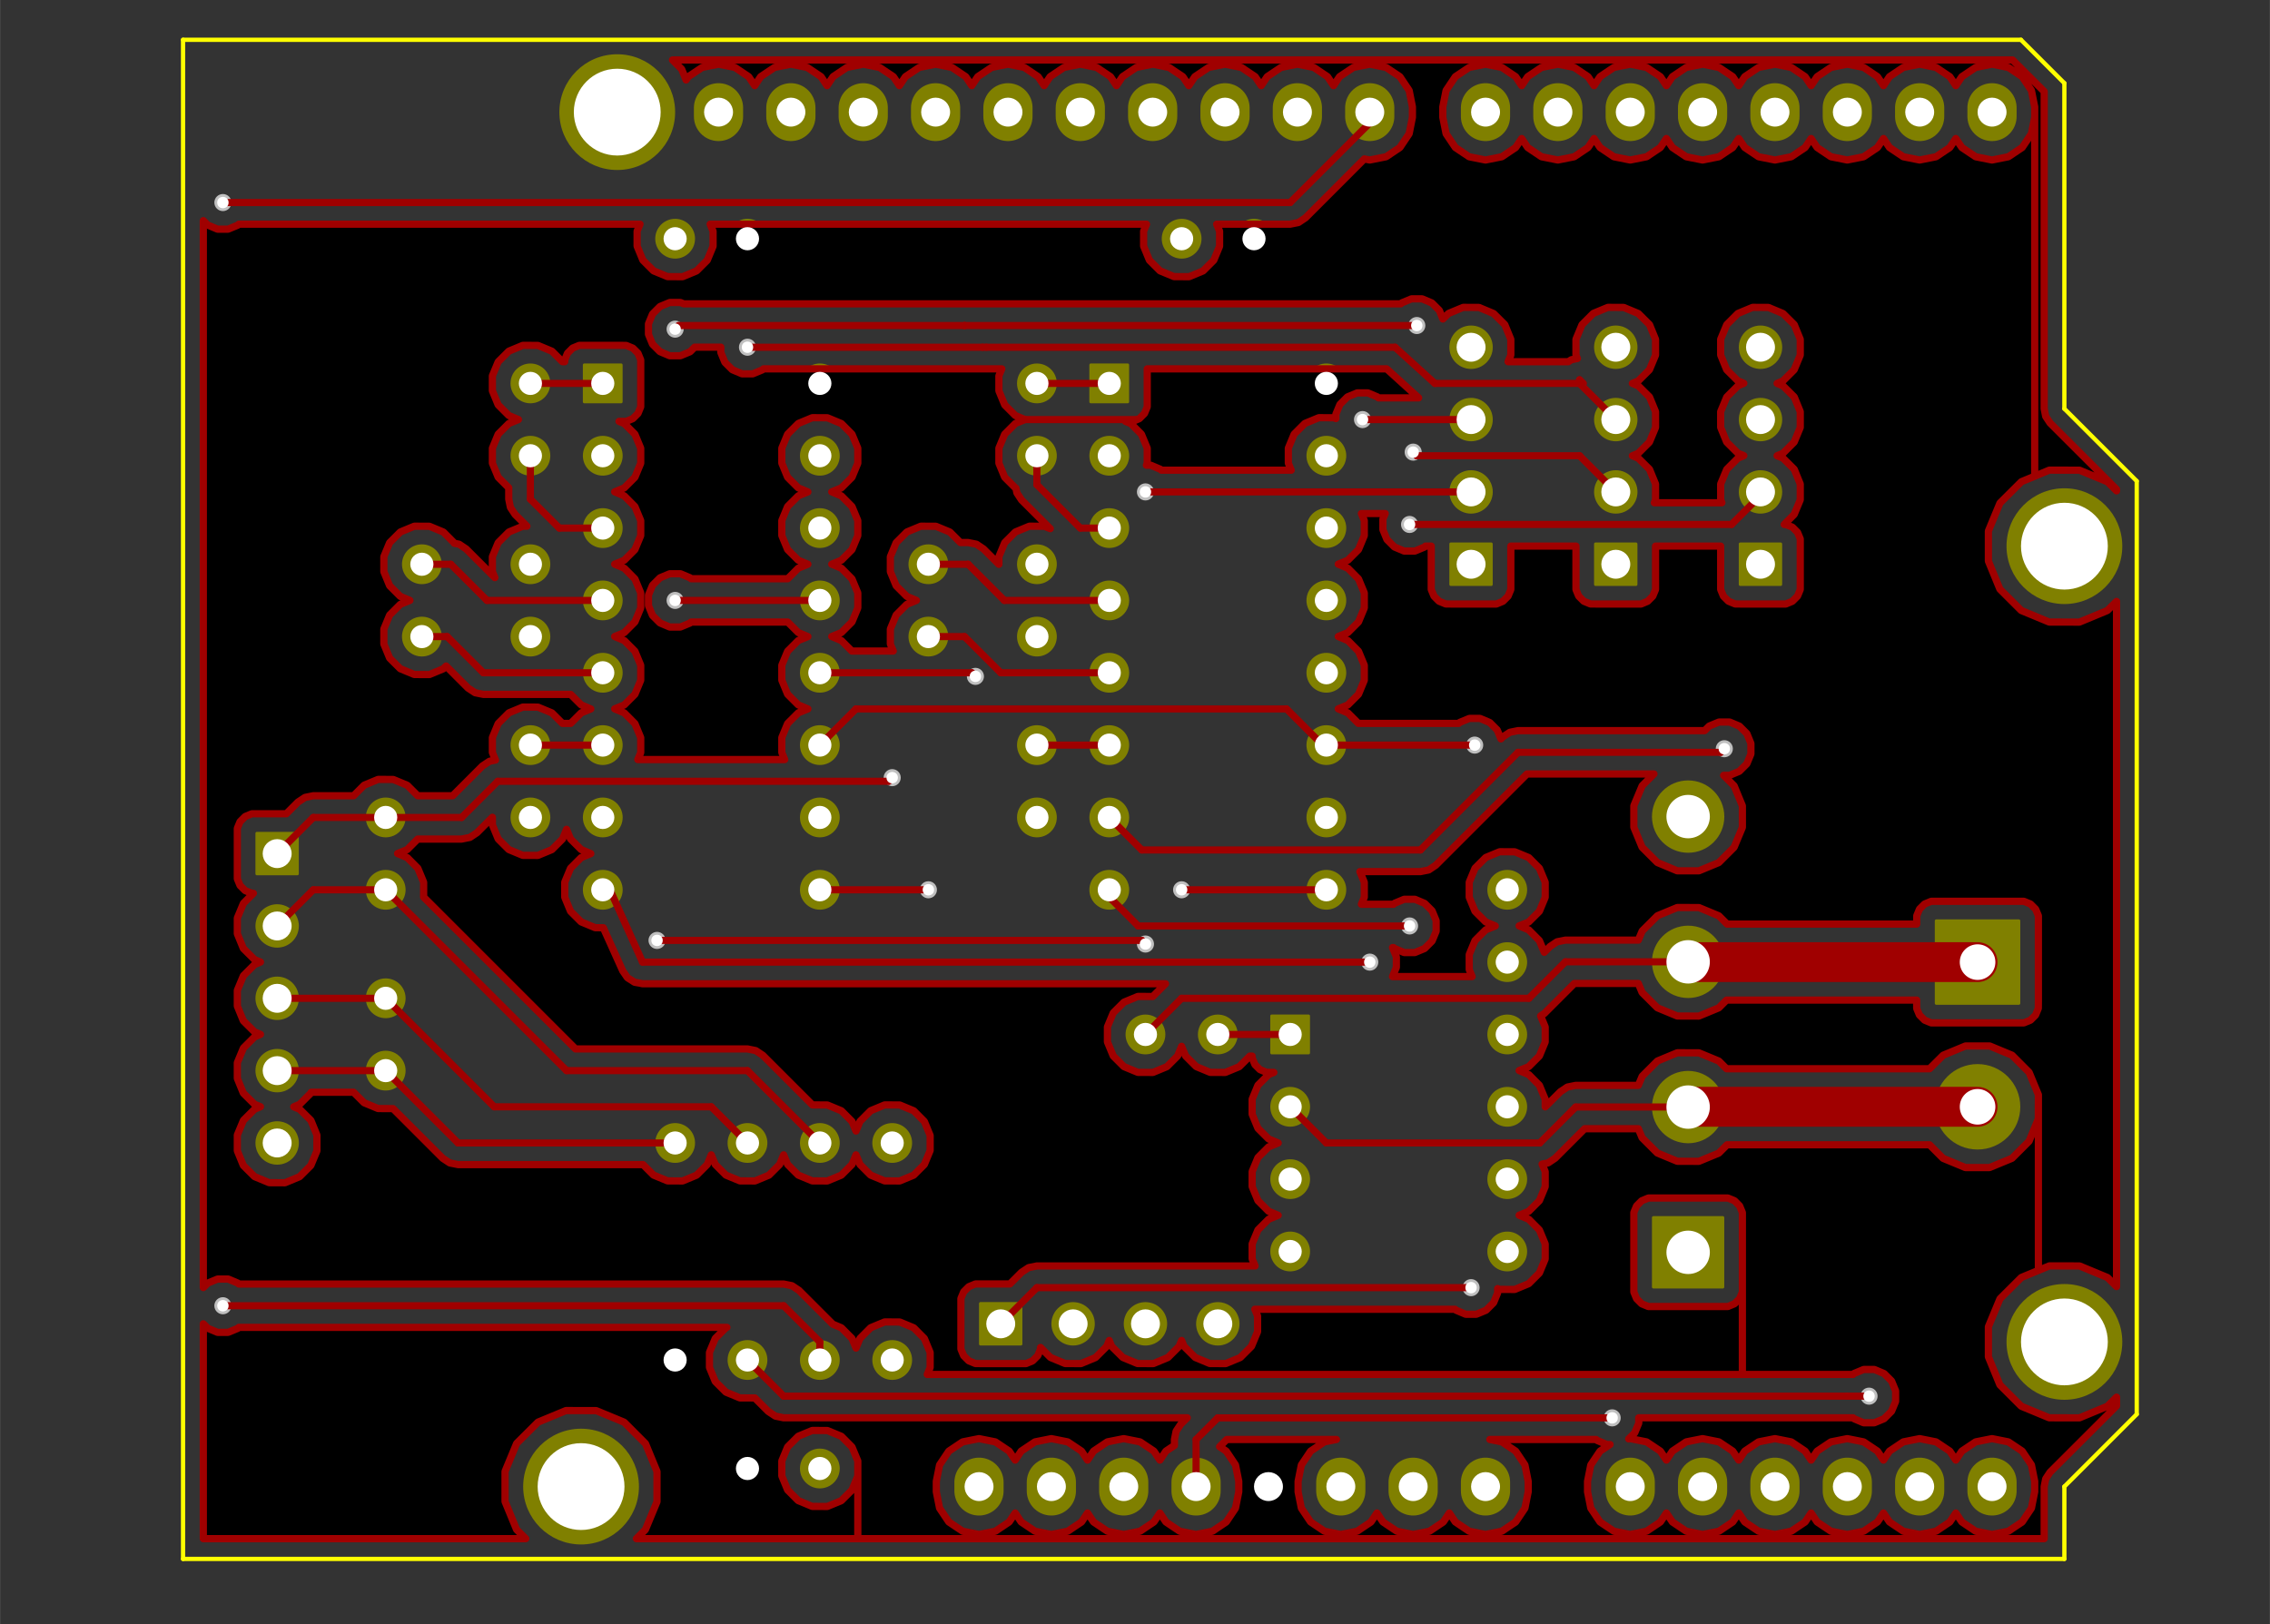 <?xml version="1.0" standalone="no"?>
 <!DOCTYPE svg PUBLIC "-//W3C//DTD SVG 1.1//EN" 
 "http://www.w3.org/Graphics/SVG/1.1/DTD/svg11.dtd"> 
<svg xmlns="http://www.w3.org/2000/svg" version="1.1" 
    width="7.968cm" height="5.702cm" viewBox="0 0 31370 22450 ">
<rect x="0" y="0" width="31370" height="22450" fill="#333333" stroke="none"/>
<title>SVG Picture created as STM32ShieldForMetroMiniSlaves-F_Cu.svg date 2018/07/31 13:15:30 </title>
  <desc>Picture generated by PCBNEW </desc>
<g style="fill:#000000; fill-opacity:1;stroke:#000000; stroke-opacity:1;
stroke-linecap:round; stroke-linejoin:round; "
 transform="translate(0 0) scale(1 1)">
</g>
<g style="fill:#FFFF00; fill-opacity:0.0; 
stroke:#FFFF00; stroke-width:59.055; stroke-opacity:1; 
stroke-linecap:round; stroke-linejoin:round;">
<path d="M28529 1150
L27929 550
" />
<path d="M28529 5650
L28529 1150
" />
<path d="M29529 6650
L28529 5650
" />
<path d="M29529 19550
L29529 6650
" />
<path d="M28529 20550
L29529 19550
" />
<path d="M28529 21550
L28529 20550
" />
<path d="M2529 21550
L28529 21550
" />
<path d="M2529 550
L2529 21550
" />
<path d="M27929 550
L2529 550
" />
</g>
<g style="fill:#808000; fill-opacity:0.0; 
stroke:#808000; stroke-width:680; stroke-opacity:1; 
stroke-linecap:round; stroke-linejoin:round;">
<path d="M13529 20490
L13529 20610
" />
<path d="M14529 20490
L14529 20610
" />
<path d="M15529 20490
L15529 20610
" />
<path d="M16529 20490
L16529 20610
" />
<path d="M17529 20490
L17529 20610
" />
<path d="M18529 20490
L18529 20610
" />
<path d="M19529 20490
L19529 20610
" />
<path d="M20529 20490
L20529 20610
" />
<path d="M22529 20490
L22529 20610
" />
<path d="M23529 20490
L23529 20610
" />
<path d="M24529 20490
L24529 20610
" />
<path d="M25529 20490
L25529 20610
" />
<path d="M26529 20490
L26529 20610
" />
<path d="M27529 20490
L27529 20610
" />
<path d="M9929 1490
L9929 1610
" />
<path d="M10929 1490
L10929 1610
" />
<path d="M11929 1490
L11929 1610
" />
<path d="M12929 1490
L12929 1610
" />
<path d="M13929 1490
L13929 1610
" />
<path d="M14929 1490
L14929 1610
" />
<path d="M15929 1490
L15929 1610
" />
<path d="M16929 1490
L16929 1610
" />
<path d="M17929 1490
L17929 1610
" />
<path d="M18929 1490
L18929 1610
" />
<path d="M20529 1490
L20529 1610
" />
<path d="M21529 1490
L21529 1610
" />
<path d="M22529 1490
L22529 1610
" />
<path d="M23529 1490
L23529 1610
" />
<path d="M24529 1490
L24529 1610
" />
<path d="M25529 1490
L25529 1610
" />
<path d="M26529 1490
L26529 1610
" />
<path d="M27529 1490
L27529 1610
" />
</g>
<g style="fill:#808000; fill-opacity:0.0; 
stroke:#808000; stroke-width:39.37; stroke-opacity:1; 
stroke-linecap:round; stroke-linejoin:round;">
</g>
<g style="fill:#808000; fill-opacity:1.0; 
stroke:#808000; stroke-width:39.37; stroke-opacity:1; 
stroke-linecap:round; stroke-linejoin:round;">
<circle cx="8029.53" cy="20550" r="780.315" /> 
<circle cx="28529.5" cy="18550" r="780.315" /> 
<circle cx="8529.53" cy="1550" r="780.315" /> 
<circle cx="28529.5" cy="7550" r="780.315" /> 
<circle cx="5329.53" cy="14800" r="255.315" /> 
<circle cx="5329.53" cy="13800" r="255.315" /> 
<circle cx="5329.53" cy="12300" r="255.315" /> 
<circle cx="5329.53" cy="11300" r="255.315" /> 
<circle cx="20829.5" cy="13300" r="255.315" /> 
<circle cx="20829.5" cy="12300" r="255.315" /> 
<circle cx="15829.5" cy="14300" r="255.315" /> 
<circle cx="16829.5" cy="14300" r="255.315" /> 
<polyline style="fill-rule:evenodd;"
points="3549,11519
4109,11519
4109,12080
3549,12080
3549,11519
" /> 
<circle cx="3829.53" cy="12800" r="280.315" /> 
<circle cx="3829.53" cy="13800" r="280.315" /> 
<circle cx="3829.53" cy="14800" r="280.315" /> 
<circle cx="3829.53" cy="15800" r="280.315" /> 
<polyline style="fill-rule:evenodd;"
points="24609,8080
24049,8080
24049,7519
24609,7519
24609,8080
" /> 
<circle cx="24329.5" cy="6800" r="280.315" /> 
<circle cx="24329.5" cy="5800" r="280.315" /> 
<circle cx="24329.5" cy="4800" r="280.315" /> 
<polyline style="fill-rule:evenodd;"
points="22609,8080
22049,8080
22049,7519
22609,7519
22609,8080
" /> 
<circle cx="22329.5" cy="6800" r="280.315" /> 
<circle cx="22329.5" cy="5800" r="280.315" /> 
<circle cx="22329.5" cy="4800" r="280.315" /> 
<polyline style="fill-rule:evenodd;"
points="20609,8080
20049,8080
20049,7519
20609,7519
20609,8080
" /> 
<circle cx="20329.5" cy="6800" r="280.315" /> 
<circle cx="20329.5" cy="5800" r="280.315" /> 
<circle cx="20329.5" cy="4800" r="280.315" /> 
<polyline style="fill-rule:evenodd;"
points="17574,14044
18084,14044
18084,14555
17574,14555
17574,14044
" /> 
<circle cx="17829.5" cy="15300" r="255.315" /> 
<circle cx="17829.5" cy="16300" r="255.315" /> 
<circle cx="17829.5" cy="17300" r="255.315" /> 
<circle cx="20829.5" cy="17300" r="255.315" /> 
<circle cx="20829.5" cy="16300" r="255.315" /> 
<circle cx="20829.5" cy="15300" r="255.315" /> 
<circle cx="20829.5" cy="14300" r="255.315" /> 
<polyline style="fill-rule:evenodd;"
points="9074,19055
9074,18544
9584,18544
9584,19055
9074,19055
" /> 
<circle cx="10329.5" cy="18800" r="255.315" /> 
<circle cx="11329.5" cy="18800" r="255.315" /> 
<circle cx="12329.5" cy="18800" r="255.315" /> 
<circle cx="12329.5" cy="15800" r="255.315" /> 
<circle cx="11329.5" cy="15800" r="255.315" /> 
<circle cx="10329.5" cy="15800" r="255.315" /> 
<circle cx="9329.53" cy="15800" r="255.315" /> 
<polyline style="fill-rule:evenodd;"
points="15074,5044
15584,5044
15584,5555
15074,5555
15074,5044
" /> 
<circle cx="15329.5" cy="6300" r="255.315" /> 
<circle cx="15329.5" cy="7300" r="255.315" /> 
<circle cx="15329.5" cy="8300" r="255.315" /> 
<circle cx="15329.5" cy="9300" r="255.315" /> 
<circle cx="15329.5" cy="10300" r="255.315" /> 
<circle cx="15329.5" cy="11300" r="255.315" /> 
<circle cx="15329.5" cy="12300" r="255.315" /> 
<circle cx="18329.5" cy="12300" r="255.315" /> 
<circle cx="18329.5" cy="11300" r="255.315" /> 
<circle cx="18329.5" cy="10300" r="255.315" /> 
<circle cx="18329.5" cy="9300" r="255.315" /> 
<circle cx="18329.5" cy="8300" r="255.315" /> 
<circle cx="18329.5" cy="7300" r="255.315" /> 
<circle cx="18329.5" cy="6300" r="255.315" /> 
<circle cx="18329.5" cy="5300" r="255.315" /> 
<polyline style="fill-rule:evenodd;"
points="8074,5044
8584,5044
8584,5555
8074,5555
8074,5044
" /> 
<circle cx="8329.53" cy="6300" r="255.315" /> 
<circle cx="8329.53" cy="7300" r="255.315" /> 
<circle cx="8329.53" cy="8300" r="255.315" /> 
<circle cx="8329.53" cy="9300" r="255.315" /> 
<circle cx="8329.53" cy="10300" r="255.315" /> 
<circle cx="8329.53" cy="11300" r="255.315" /> 
<circle cx="8329.53" cy="12300" r="255.315" /> 
<circle cx="11329.5" cy="12300" r="255.315" /> 
<circle cx="11329.5" cy="11300" r="255.315" /> 
<circle cx="11329.5" cy="10300" r="255.315" /> 
<circle cx="11329.5" cy="9300" r="255.315" /> 
<circle cx="11329.5" cy="8300" r="255.315" /> 
<circle cx="11329.5" cy="7300" r="255.315" /> 
<circle cx="11329.5" cy="6300" r="255.315" /> 
<circle cx="11329.5" cy="5300" r="255.315" /> 
<circle cx="7329.53" cy="10300" r="255.315" /> 
<circle cx="7329.53" cy="11300" r="255.315" /> 
<circle cx="10329.5" cy="3300" r="255.315" /> 
<circle cx="9329.53" cy="3300" r="255.315" /> 
<circle cx="5829.53" cy="7800" r="255.315" /> 
<circle cx="5829.53" cy="8800" r="255.315" /> 
<circle cx="7329.53" cy="7800" r="255.315" /> 
<circle cx="7329.53" cy="8800" r="255.315" /> 
<circle cx="14329.5" cy="5300" r="255.315" /> 
<circle cx="14329.5" cy="6300" r="255.315" /> 
<circle cx="14329.5" cy="7800" r="255.315" /> 
<circle cx="14329.5" cy="8800" r="255.315" /> 
<circle cx="12829.5" cy="7800" r="255.315" /> 
<circle cx="12829.5" cy="8800" r="255.315" /> 
<circle cx="14329.5" cy="10300" r="255.315" /> 
<circle cx="14329.5" cy="11300" r="255.315" /> 
<circle cx="17329.5" cy="3300" r="255.315" /> 
<circle cx="16329.5" cy="3300" r="255.315" /> 
<circle cx="7329.53" cy="5300" r="255.315" /> 
<circle cx="7329.53" cy="6300" r="255.315" /> 
<polyline style="fill-rule:evenodd;"
points="26758,12729
27900,12729
27900,13870
26758,13870
26758,12729
" /> 
<circle cx="27329.5" cy="15300" r="570.815" /> 
<polyline style="fill-rule:evenodd;"
points="23809,17792
22849,17792
22849,16831
23809,16831
23809,17792
" /> 
<circle cx="23329.5" cy="15303.9" r="480.315" /> 
<circle cx="23329.5" cy="13296.1" r="480.315" /> 
<circle cx="23329.5" cy="11288.2" r="480.315" /> 
<polyline style="fill-rule:evenodd;"
points="13549,18580
13549,18019
14109,18019
14109,18580
13549,18580
" /> 
<circle cx="14829.5" cy="18300" r="280.315" /> 
<circle cx="15829.5" cy="18300" r="280.315" /> 
<circle cx="16829.5" cy="18300" r="280.315" /> 
<circle cx="10329.5" cy="20300" r="255.315" /> 
<circle cx="11329.5" cy="20300" r="255.315" /> 
</g>
<g style="fill:#C0C0C0; fill-opacity:1.0; 
stroke:#C0C0C0; stroke-width:39.37; stroke-opacity:1; 
stroke-linecap:round; stroke-linejoin:round;">
<circle cx="22279.5" cy="19600" r="98.425" /> 
<circle cx="25829.5" cy="19300" r="98.425" /> 
<circle cx="3079.53" cy="18050" r="98.425" /> 
<circle cx="3079.53" cy="2800" r="98.425" /> 
<circle cx="20329.5" cy="17800" r="98.425" /> 
<circle cx="20379.5" cy="10300" r="98.425" /> 
<circle cx="12829.5" cy="12300" r="98.425" /> 
<circle cx="13479.5" cy="9350" r="98.425" /> 
<circle cx="16329.5" cy="12300" r="98.425" /> 
<circle cx="12329.5" cy="10750" r="98.425" /> 
<circle cx="19479.5" cy="7250" r="98.425" /> 
<circle cx="19479.5" cy="12800" r="98.425" /> 
<circle cx="9329.53" cy="8300" r="98.425" /> 
<circle cx="9329.53" cy="4550" r="98.425" /> 
<circle cx="19529.5" cy="6250" r="98.425" /> 
<circle cx="19579.5" cy="4500" r="98.425" /> 
<circle cx="18829.5" cy="5800" r="98.425" /> 
<circle cx="18929.5" cy="13300" r="98.425" /> 
<circle cx="23829.5" cy="10350" r="98.425" /> 
<circle cx="10329.5" cy="4800" r="98.425" /> 
<circle cx="9079.53" cy="13000" r="98.425" /> 
<circle cx="15829.5" cy="13050" r="98.425" /> 
<circle cx="15829.5" cy="6800" r="98.425" /> 
</g>
<g style="fill:#A00000; fill-opacity:1.0; 
stroke:#A00000; stroke-width:98.425; stroke-opacity:1; 
stroke-linecap:round; stroke-linejoin:round;">
<path d="M16529 19900
L16529 20550
" />
<path d="M16829 19600
L16529 19900
" />
<path d="M22279 19600
L16829 19600
" />
<path d="M18329 5300
L18329 5350
" />
<path d="M11829 5800
L11329 5300
" />
<path d="M17879 5800
L11829 5800
" />
<path d="M18329 5350
L17879 5800
" />
<path d="M25829 19300
L25529 19300
" />
<path d="M10329 18800
L10829 19300
" />
<path d="M25529 19300
L23029 19300
" />
<path d="M23029 19300
L10829 19300
" />
<path d="M18929 1550
L18929 1700
" />
<path d="M11329 18550
L10829 18050
" />
<path d="M10829 18050
L3079 18050
" />
<path d="M11329 18550
L11329 18800
" />
<path d="M17829 2800
L3079 2800
" />
<path d="M18929 1700
L17829 2800
" />
<path d="M13829 18300
L14329 17800
" />
<path d="M14329 17800
L20329 17800
" />
<path d="M18329 10300
L18279 10300
" />
<path d="M11829 9800
L11329 10300
" />
<path d="M17779 9800
L11829 9800
" />
<path d="M18279 10300
L17779 9800
" />
<path d="M20379 10300
L18329 10300
" />
<path d="M12829 12300
L11329 12300
" />
<path d="M13429 9300
L13479 9350
" />
<path d="M11329 9300
L13429 9300
" />
<path d="M16329 12300
L18329 12300
" />
<path d="M23329 13296
L21633 13296
" />
<path d="M16329 13800
L15829 14300
" />
<path d="M21129 13800
L16329 13800
" />
<path d="M21633 13296
L21129 13800
" />
</g>
<g style="fill:#A00000; fill-opacity:1.0; 
stroke:#A00000; stroke-width:551.181; stroke-opacity:1; 
stroke-linecap:round; stroke-linejoin:round;">
<path d="M27329 13300
L23333 13300
" />
<path d="M23333 13300
L23329 13296
" />
</g>
<g style="fill:#A00000; fill-opacity:1.0; 
stroke:#A00000; stroke-width:98.425; stroke-opacity:1; 
stroke-linecap:round; stroke-linejoin:round;">
<path d="M5829 8800
L6179 8800
" />
<path d="M6679 9300
L8329 9300
" />
<path d="M6179 8800
L6679 9300
" />
<path d="M5829 7800
L6229 7800
" />
<path d="M6729 8300
L8329 8300
" />
<path d="M6229 7800
L6729 8300
" />
<path d="M7329 6300
L7329 6900
" />
<path d="M7729 7300
L8329 7300
" />
<path d="M7329 6900
L7729 7300
" />
<path d="M5329 11300
L6379 11300
" />
<path d="M12279 10800
L12329 10750
" />
<path d="M6879 10800
L12279 10800
" />
<path d="M6379 11300
L6879 10800
" />
<path d="M5329 11300
L4329 11300
" />
<path d="M4329 11300
L3829 11800
" />
<path d="M11329 15800
L10329 14800
" />
<path d="M7829 14800
L5329 12300
" />
<path d="M10329 14800
L7829 14800
" />
<path d="M5329 12300
L4329 12300
" />
<path d="M4329 12300
L3829 12800
" />
<path d="M10329 15800
L9829 15300
" />
<path d="M6829 15300
L5329 13800
" />
<path d="M9829 15300
L6829 15300
" />
<path d="M5329 13800
L3829 13800
" />
<path d="M9329 15800
L6329 15800
" />
<path d="M6329 15800
L5329 14800
" />
<path d="M5329 14800
L3829 14800
" />
<path d="M15329 12300
L15329 12400
" />
<path d="M24329 6850
L24329 6800
" />
<path d="M23929 7250
L24329 6850
" />
<path d="M19479 7250
L23929 7250
" />
<path d="M15729 12800
L19479 12800
" />
<path d="M15329 12400
L15729 12800
" />
<path d="M13329 4500
L9379 4500
" />
<path d="M9329 8300
L11329 8300
" />
<path d="M9379 4500
L9329 4550
" />
<path d="M22329 6800
L21829 6300
" />
<path d="M19579 6300
L21829 6300
" />
<path d="M19529 6250
L19579 6300
" />
<path d="M13329 4500
L13329 4500
" />
<path d="M13329 4500
L19579 4500
" />
<path d="M8329 5300
L7329 5300
" />
<path d="M8329 12300
L8429 12300
" />
<path d="M18829 5800
L20329 5800
" />
<path d="M8879 13300
L18929 13300
" />
<path d="M8429 12300
L8879 13300
" />
<path d="M15779 11750
L15329 11300
" />
<path d="M19629 11750
L15779 11750
" />
<path d="M20979 10400
L19629 11750
" />
<path d="M23779 10400
L20979 10400
" />
<path d="M23829 10350
L23779 10400
" />
<path d="M13579 4800
L13629 4800
" />
<path d="M13629 4800
L19279 4800
" />
<path d="M19279 4800
L19829 5300
" />
<path d="M19829 5300
L21879 5300
" />
<path d="M21879 5300
L21829 5250
" />
<path d="M21829 5250
L21829 5300
" />
<path d="M21829 5300
L22329 5800
" />
<path d="M10329 4800
L13579 4800
" />
<path d="M20329 6800
L15829 6800
" />
<path d="M15779 13000
L9079 13000
" />
<path d="M15829 13050
L15779 13000
" />
<path d="M12829 7800
L13379 7800
" />
<path d="M13879 8300
L15329 8300
" />
<path d="M13379 7800
L13879 8300
" />
<path d="M14329 5300
L15329 5300
" />
<path d="M7329 10300
L8329 10300
" />
<path d="M14329 10300
L15329 10300
" />
<path d="M12829 8800
L13329 8800
" />
<path d="M13829 9300
L15329 9300
" />
<path d="M13329 8800
L13829 9300
" />
<path d="M14329 6300
L14329 6700
" />
<path d="M14929 7300
L15329 7300
" />
<path d="M14329 6700
L14929 7300
" />
<path d="M23329 15303
L21775 15303
" />
<path d="M18329 15800
L17829 15300
" />
<path d="M21279 15800
L18329 15800
" />
<path d="M21775 15303
L21279 15800
" />
</g>
<g style="fill:#A00000; fill-opacity:1.0; 
stroke:#A00000; stroke-width:551.181; stroke-opacity:1; 
stroke-linecap:round; stroke-linejoin:round;">
<path d="M27329 15300
L23333 15300
" />
<path d="M23333 15300
L23329 15303
" />
</g>
<g style="fill:#A00000; fill-opacity:1.0; 
stroke:#A00000; stroke-width:98.425; stroke-opacity:1; 
stroke-linecap:round; stroke-linejoin:round;">
<path d="M16829 14300
L17829 14300
" />
</g>
<g style="fill:#A00000; fill-opacity:1.0; 
stroke:#A00000; stroke-width:39.37; stroke-opacity:1; 
stroke-linecap:round; stroke-linejoin:round;">
<polyline style="fill-rule:evenodd;"
points="19605,5500
19050,5500
19038,5488
18903,5431
18756,5431
18621,5487
18517,5591
18461,5726
18461,5786
18434,5775
18225,5774
18032,5854
17884,6002
17804,6195
17804,6403
17844,6500
16050,6500
16038,6488
15903,6431
15843,6431
15854,6404
15854,6196
15774,6003
15627,5855
15554,5825
15654,5825
15745,5787
15816,5716
15854,5624
15854,5525
15854,5099
19163,5099
19605,5500
" /> 
</g>
<g style="fill:#A00000; fill-opacity:0.0; 
stroke:#A00000; stroke-width:100; stroke-opacity:1; 
stroke-linecap:round; stroke-linejoin:round;">
<polyline fill="none;"
points="19605,5500
19050,5500
19038,5488
18903,5431
18756,5431
18621,5487
18517,5591
18461,5726
18461,5786
18434,5775
18225,5774
18032,5854
17884,6002
17804,6195
17804,6403
17844,6500
16050,6500
16038,6488
15903,6431
15843,6431
15854,6404
15854,6196
15774,6003
15627,5855
15554,5825
15654,5825
15745,5787
15816,5716
15854,5624
15854,5525
15854,5099
19163,5099
19605,5500
" /> 
</g>
<g style="fill:#A00000; fill-opacity:1.0; 
stroke:#A00000; stroke-width:39.37; stroke-opacity:1; 
stroke-linecap:round; stroke-linejoin:round;">
<polyline style="fill-rule:evenodd;"
points="29250,19434
28331,20352
28271,20443
28250,20550
28250,21270
11854,21270
11854,20196
11774,20003
11627,19855
11434,19775
11225,19774
11032,19854
10884,20002
10804,20195
10804,20403
10884,20597
11031,20744
11224,20824
11433,20825
11626,20745
11774,20597
11854,20404
11854,20196
11854,21270
8794,21270
8919,21145
9079,20759
9079,20342
8920,19956
8625,19660
8239,19500
7821,19499
7435,19659
7139,19954
6979,20340
6979,20757
7138,21144
7265,21270
2809,21270
2809,18300
2870,18361
3005,18418
3152,18418
3287,18362
3300,18349
10045,18349
10032,18354
9884,18502
9804,18695
9804,18903
9884,19097
10031,19244
10224,19324
10431,19325
10617,19511
10715,19576
10715,19576
10829,19599
16407,19599
16317,19688
16253,19785
16230,19900
16230,19981
16112,20060
16029,20184
15946,20060
15755,19932
15529,19887
15303,19932
15112,20060
15029,20184
14946,20060
14755,19932
14529,19887
14303,19932
14112,20060
14029,20184
13946,20060
13755,19932
13529,19887
13303,19932
13112,20060
12984,20251
12939,20477
12939,20622
12984,20848
13112,21039
13303,21167
13529,21212
13755,21167
13946,21039
14029,20915
14112,21039
14303,21167
14529,21212
14755,21167
14946,21039
15029,20915
15112,21039
15303,21167
15529,21212
15755,21167
15946,21039
16029,20915
16112,21039
16303,21167
16529,21212
16755,21167
16946,21039
17074,20848
17119,20622
17119,20477
17074,20251
16946,20060
16854,19998
16953,19899
18469,19899
18303,19932
18112,20060
17984,20251
17939,20477
17939,20622
17984,20848
18112,21039
18303,21167
18529,21212
18755,21167
18946,21039
19029,20915
19112,21039
19303,21167
19529,21212
19755,21167
19946,21039
20029,20915
20112,21039
20303,21167
20529,21212
20755,21167
20946,21039
21074,20848
21119,20622
21119,20477
21074,20251
20946,20060
20755,19932
20589,19899
22058,19899
22070,19911
22205,19968
22250,19968
22112,20060
21984,20251
21939,20477
21939,20622
21984,20848
22112,21039
22303,21167
22529,21212
22755,21167
22946,21039
23029,20915
23112,21039
23303,21167
23529,21212
23755,21167
23946,21039
24029,20915
24112,21039
24303,21167
24529,21212
24755,21167
24946,21039
25029,20915
25112,21039
25303,21167
25529,21212
25755,21167
25946,21039
26029,20915
26112,21039
26303,21167
26529,21212
26755,21167
26946,21039
27029,20915
27112,21039
27303,21167
27529,21212
27755,21167
27946,21039
28074,20848
28119,20622
28119,20477
28074,20251
27946,20060
27755,19932
27529,19887
27303,19932
27112,20060
27029,20184
26946,20060
26755,19932
26529,19887
26303,19932
26112,20060
26029,20184
25946,20060
25755,19932
25529,19887
25303,19932
25112,20060
25029,20184
24946,20060
24755,19932
24529,19887
24303,19932
24112,20060
24029,20184
23946,20060
23755,19932
23529,19887
23303,19932
23112,20060
23029,20184
22946,20060
22755,19932
22529,19887
22508,19891
22591,19808
22647,19673
22647,19599
23029,19599
25529,19599
25608,19599
25620,19611
25755,19668
25902,19668
26037,19612
26141,19508
26197,19373
26197,19227
26141,19091
26038,18988
25903,18931
25756,18931
25621,18987
25608,19000
25529,19000
24079,19000
24079,17762
24079,16762
24041,16670
23971,16599
23879,16561
23780,16561
22780,16561
22688,16599
22617,16670
22579,16761
22579,16861
22579,17861
22617,17953
22687,18023
22779,18061
22879,18061
23879,18061
23970,18023
24041,17953
24079,17861
24079,17762
24079,19000
23029,19000
12814,19000
12854,18904
12854,18696
12774,18503
12627,18355
12434,18275
12225,18274
12032,18354
11884,18502
11829,18635
11774,18503
11627,18355
11508,18305
11041,17838
10944,17773
10829,17750
3300,17750
3288,17738
3153,17681
3006,17681
2871,17737
2809,17799
2809,3050
2870,3111
3005,3168
3152,3168
3287,3112
3300,3099
8844,3099
8804,3195
8804,3403
8884,3597
9031,3744
9224,3824
9433,3825
9626,3745
9774,3597
9854,3404
9854,3196
9814,3099
15844,3099
15804,3195
15804,3403
15884,3597
16031,3744
16224,3824
16433,3825
16626,3745
16774,3597
16854,3404
16854,3196
16814,3099
17829,3099
17944,3076
18041,3011
18854,2197
18929,2212
19155,2167
19346,2039
19474,1848
19519,1622
19519,1477
19474,1251
19346,1060
19155,932
18929,887
18703,932
18512,1060
18429,1184
18346,1060
18155,932
17929,887
17703,932
17512,1060
17429,1184
17346,1060
17155,932
16929,887
16703,932
16512,1060
16429,1184
16346,1060
16155,932
15929,887
15703,932
15512,1060
15429,1184
15346,1060
15155,932
14929,887
14703,932
14512,1060
14429,1184
14346,1060
14155,932
13929,887
13703,932
13512,1060
13429,1184
13346,1060
13155,932
12929,887
12703,932
12512,1060
12429,1184
12346,1060
12155,932
11929,887
11703,932
11512,1060
11429,1184
11346,1060
11155,932
10929,887
10703,932
10512,1060
10429,1184
10346,1060
10155,932
9929,887
9703,932
9512,1060
9481,1105
9420,956
9293,829
27813,829
28250,1265
28250,5650
28271,5756
28331,5847
29250,6765
29250,6785
29125,6660
28739,6500
28321,6499
28119,6583
28119,1622
28119,1477
28074,1251
27946,1060
27755,932
27529,887
27303,932
27112,1060
27029,1184
26946,1060
26755,932
26529,887
26303,932
26112,1060
26029,1184
25946,1060
25755,932
25529,887
25303,932
25112,1060
25029,1184
24946,1060
24755,932
24529,887
24303,932
24112,1060
24029,1184
23946,1060
23755,932
23529,887
23303,932
23112,1060
23029,1184
22946,1060
22755,932
22529,887
22303,932
22112,1060
22029,1184
21946,1060
21755,932
21529,887
21303,932
21112,1060
21029,1184
20946,1060
20755,932
20529,887
20303,932
20112,1060
19984,1251
19939,1477
19939,1622
19984,1848
20112,2039
20303,2167
20529,2212
20755,2167
20946,2039
21029,1915
21112,2039
21303,2167
21529,2212
21755,2167
21946,2039
22029,1915
22112,2039
22303,2167
22529,2212
22755,2167
22946,2039
23029,1915
23112,2039
23303,2167
23529,2212
23755,2167
23946,2039
24029,1915
24112,2039
24303,2167
24529,2212
24755,2167
24946,2039
25029,1915
25112,2039
25303,2167
25529,2212
25755,2167
25946,2039
26029,1915
26112,2039
26303,2167
26529,2212
26755,2167
26946,2039
27029,1915
27112,2039
27303,2167
27529,2212
27755,2167
27946,2039
28074,1848
28119,1622
28119,6583
27935,6659
27639,6954
27479,7340
27479,7757
27638,8144
27933,8439
28319,8599
28737,8600
29123,8440
29250,8314
29250,17785
29125,17660
28739,17500
28321,17499
28170,17562
28170,15133
28042,14824
27806,14587
27497,14459
27163,14459
26854,14587
26666,14774
23860,14774
23754,14668
23479,14554
23180,14553
22905,14667
22694,14878
22641,15004
21775,15004
21661,15027
21564,15092
21354,15301
21354,15196
21274,15003
21127,14855
20994,14799
21126,14745
21274,14597
21354,14404
21354,14196
21291,14044
21341,14011
21757,13595
22641,13595
22693,13720
22904,13931
23179,14045
23478,14046
23753,13932
23860,13825
26488,13825
26488,13940
26526,14031
26597,14102
26689,14140
26788,14140
27969,14140
28061,14102
28131,14032
28169,13940
28170,13840
28170,12659
28132,12568
28061,12497
27969,12459
27870,12459
26689,12459
26597,12497
26527,12567
26489,12659
26488,12759
26488,12774
23868,12774
23754,12660
23479,12546
23180,12545
22905,12659
22694,12870
22641,12996
21633,12996
21518,13019
21421,13084
21341,13164
21274,13003
21127,12855
20994,12799
21126,12745
21274,12597
21354,12404
21354,12196
21274,12003
21127,11855
20934,11775
20725,11774
20532,11854
20384,12002
20304,12195
20304,12403
20384,12597
20531,12744
20664,12800
20532,12854
20384,13002
20304,13195
20304,13403
20344,13500
19244,13500
19297,13373
19297,13227
19244,13099
19258,13099
19270,13111
19405,13168
19552,13168
19687,13112
19791,13008
19847,12873
19847,12727
19791,12591
19688,12488
19553,12431
19406,12431
19271,12487
19258,12500
18814,12500
18854,12404
18854,12196
18793,12049
19629,12049
19744,12026
19841,11961
21103,10699
22857,10699
22694,10862
22579,11138
22579,11436
22693,11712
22904,11923
23179,12038
23478,12038
23753,11924
23964,11713
24079,11438
24079,11139
23965,10863
23820,10718
23902,10718
24037,10662
24141,10558
24197,10423
24197,10277
24141,10141
24038,10038
23903,9981
23756,9981
23621,10037
23558,10100
20979,10100
20865,10123
20767,10188
20742,10214
20691,10091
20588,9988
20453,9931
20306,9931
20171,9987
20158,10000
18772,10000
18627,9855
18494,9799
18626,9745
18774,9597
18854,9404
18854,9196
18774,9003
18627,8855
18494,8799
18626,8745
18774,8597
18854,8404
18854,8196
18774,8003
18627,7855
18494,7799
18626,7745
18774,7597
18854,7404
18854,7196
18814,7099
19143,7099
19111,7176
19111,7322
19167,7458
19270,7561
19405,7618
19552,7618
19687,7562
19700,7549
19779,7549
19779,7549
19779,8149
19817,8241
19887,8311
19979,8349
20079,8350
20679,8350
20770,8312
20841,8241
20879,8149
20879,8050
20879,7549
21779,7549
21779,7549
21779,8149
21817,8241
21887,8311
21979,8349
22079,8350
22679,8350
22770,8312
22841,8241
22879,8149
22879,8050
22879,7549
23779,7549
23779,7549
23779,8149
23817,8241
23887,8311
23979,8349
24079,8350
24679,8350
24770,8312
24841,8241
24879,8149
24879,8050
24879,7450
24841,7358
24771,7288
24679,7250
24657,7250
24795,7111
24879,6909
24879,6691
24796,6488
24641,6334
24559,6300
24640,6266
24795,6111
24879,5909
24879,5691
24796,5488
24641,5334
24559,5300
24640,5266
24795,5111
24879,4909
24879,4691
24796,4488
24641,4334
24439,4250
24220,4249
24018,4333
23863,4488
23779,4690
23779,4908
23862,5111
24017,5265
24099,5299
24018,5333
23863,5488
23779,5690
23779,5908
23862,6111
24017,6265
24099,6299
24018,6333
23863,6488
23779,6690
23779,6908
23796,6950
22862,6950
22879,6909
22879,6691
22796,6488
22641,6334
22559,6300
22640,6266
22795,6111
22879,5909
22879,5691
22796,5488
22641,5334
22559,5300
22640,5266
22795,5111
22879,4909
22879,4691
22796,4488
22641,4334
22439,4250
22220,4249
22018,4333
21863,4488
21779,4690
21779,4908
21799,4956
21715,4973
21674,5000
20841,5000
20879,4909
20879,4691
20796,4488
20641,4334
20439,4250
20220,4249
20018,4333
19940,4410
19891,4291
19788,4188
19653,4131
19506,4131
19371,4187
19358,4200
13329,4200
9448,4200
9403,4181
9256,4181
9121,4237
9017,4341
8961,4476
8961,4622
9017,4758
9120,4861
9255,4918
9402,4918
9537,4862
9600,4799
9961,4799
9961,4872
10017,5008
10120,5111
10255,5168
10402,5168
10537,5112
10550,5099
13579,5099
13629,5099
13844,5099
13804,5195
13804,5403
13884,5597
14031,5744
14164,5800
14032,5854
13884,6002
13804,6195
13804,6403
13884,6597
14031,6744
14039,6748
14053,6814
14117,6911
14514,7308
14434,7275
14225,7274
14032,7354
13884,7502
13804,7695
13804,7801
13591,7588
13494,7523
13379,7500
13272,7500
13127,7355
12934,7275
12725,7274
12532,7354
12384,7502
12304,7695
12304,7903
12384,8097
12531,8244
12664,8300
12532,8354
12384,8502
12304,8695
12304,8903
12344,9000
11772,9000
11627,8855
11494,8799
11626,8745
11774,8597
11854,8404
11854,8196
11774,8003
11627,7855
11494,7799
11626,7745
11774,7597
11854,7404
11854,7196
11774,7003
11627,6855
11494,6799
11626,6745
11774,6597
11854,6404
11854,6196
11774,6003
11627,5855
11434,5775
11225,5774
11032,5854
10884,6002
10804,6195
10804,6403
10884,6597
11031,6744
11164,6800
11032,6854
10884,7002
10804,7195
10804,7403
10884,7597
11031,7744
11164,7800
11032,7854
10886,8000
9550,8000
9538,7988
9403,7931
9256,7931
9121,7987
9017,8091
8961,8226
8961,8372
9017,8508
9120,8611
9255,8668
9402,8668
9537,8612
9550,8599
10886,8599
11031,8744
11164,8800
11032,8854
10884,9002
10804,9195
10804,9403
10884,9597
11031,9744
11164,9800
11032,9854
10884,10002
10804,10195
10804,10403
10844,10500
8814,10500
8854,10404
8854,10196
8774,10003
8627,9855
8494,9799
8626,9745
8774,9597
8854,9404
8854,9196
8774,9003
8627,8855
8494,8799
8626,8745
8774,8597
8854,8404
8854,8196
8774,8003
8627,7855
8494,7799
8626,7745
8774,7597
8854,7404
8854,7196
8774,7003
8627,6855
8494,6799
8626,6745
8774,6597
8854,6404
8854,6196
8774,6003
8627,5855
8554,5825
8654,5825
8745,5787
8816,5716
8854,5624
8854,5525
8854,4975
8816,4883
8746,4813
8654,4775
8555,4774
8005,4774
7913,4812
7842,4883
7804,4975
7804,5000
7772,5000
7627,4855
7434,4775
7225,4774
7032,4854
6884,5002
6804,5195
6804,5403
6884,5597
7031,5744
7164,5800
7032,5854
6884,6002
6804,6195
6804,6403
6884,6597
7030,6743
7030,6900
7053,7014
7117,7111
7281,7274
7225,7274
7032,7354
6884,7502
6804,7695
6804,7903
6838,7985
6441,7588
6344,7523
6277,7510
6274,7503
6127,7355
5934,7275
5725,7274
5532,7354
5384,7502
5304,7695
5304,7903
5384,8097
5531,8244
5664,8300
5532,8354
5384,8502
5304,8695
5304,8903
5384,9097
5531,9244
5724,9324
5933,9325
6126,9245
6164,9207
6467,9511
6565,9576
6565,9576
6679,9599
7886,9599
8031,9744
8164,9800
8032,9854
7886,10000
7772,10000
7627,9855
7434,9775
7225,9774
7032,9854
6884,10002
6804,10195
6804,10403
6847,10507
6847,10507
6765,10523
6667,10588
6255,11000
5772,11000
5627,10855
5434,10775
5225,10774
5032,10854
4886,11000
4329,11000
4215,11023
4117,11088
3956,11249
3480,11249
3388,11287
3317,11358
3279,11450
3279,11549
3279,12149
3317,12241
3387,12311
3479,12349
3501,12349
3363,12488
3279,12690
3279,12908
3362,13111
3517,13265
3599,13299
3518,13333
3363,13488
3279,13690
3279,13908
3362,14111
3517,14265
3599,14299
3518,14333
3363,14488
3279,14690
3279,14908
3362,15111
3517,15265
3599,15299
3518,15333
3363,15488
3279,15690
3279,15908
3362,16111
3517,16265
3719,16349
3938,16350
4140,16266
4295,16111
4379,15909
4379,15691
4296,15488
4141,15334
4059,15300
4140,15266
4295,15111
4300,15099
4886,15099
5031,15244
5224,15324
5431,15325
6117,16011
6215,16076
6215,16076
6234,16080
6329,16099
8886,16099
9031,16244
9224,16324
9433,16325
9626,16245
9774,16097
9829,15964
9884,16097
10031,16244
10224,16324
10433,16325
10626,16245
10774,16097
10829,15964
10884,16097
11031,16244
11224,16324
11433,16325
11626,16245
11774,16097
11829,15964
11884,16097
12031,16244
12224,16324
12433,16325
12626,16245
12774,16097
12854,15904
12854,15696
12774,15503
12627,15355
12434,15275
12225,15274
12032,15354
11884,15502
11829,15635
11774,15503
11627,15355
11434,15275
11227,15274
10541,14588
10444,14523
10329,14500
7953,14500
5854,12401
5854,12196
5774,12003
5627,11855
5494,11799
5626,11745
5772,11599
6379,11599
6494,11576
6591,11511
6804,11298
6804,11403
6884,11597
7031,11744
7224,11824
7433,11825
7626,11745
7774,11597
7829,11464
7884,11597
8031,11744
8164,11800
8032,11854
7884,12002
7804,12195
7804,12403
7884,12597
8031,12744
8224,12824
8337,12825
8606,13422
8647,13481
8667,13511
8670,13513
8673,13517
8732,13554
8765,13576
8768,13577
8772,13579
8836,13590
8879,13599
8887,13599
8887,13599
8888,13599
16107,13599
15931,13775
15725,13774
15532,13854
15384,14002
15304,14195
15304,14403
15384,14597
15531,14744
15724,14824
15933,14825
16126,14745
16274,14597
16329,14464
16384,14597
16531,14744
16724,14824
16933,14825
17126,14745
17272,14599
17304,14599
17304,14624
17342,14716
17412,14786
17504,14824
17604,14825
17604,14825
17532,14854
17384,15002
17304,15195
17304,15403
17384,15597
17531,15744
17664,15800
17532,15854
17384,16002
17304,16195
17304,16403
17384,16597
17531,16744
17664,16800
17532,16854
17384,17002
17304,17195
17304,17403
17344,17500
14329,17500
14215,17523
14117,17588
13956,17749
13480,17749
13388,17787
13317,17858
13279,17950
13279,18049
13279,18649
13317,18741
13387,18811
13479,18849
13579,18850
14179,18850
14270,18812
14341,18741
14379,18649
14379,18627
14517,18765
14719,18849
14938,18850
15140,18766
15295,18611
15329,18530
15362,18611
15517,18765
15719,18849
15938,18850
16140,18766
16295,18611
16329,18530
16362,18611
16517,18765
16719,18849
16938,18850
17140,18766
17295,18611
17379,18409
17379,18191
17341,18099
20108,18099
20120,18111
20255,18168
20402,18168
20537,18112
20641,18008
20697,17873
20697,17813
20724,17824
20933,17825
21126,17745
21274,17597
21354,17404
21354,17196
21274,17003
21127,16855
20994,16799
21126,16745
21274,16597
21354,16404
21354,16196
21311,16092
21394,16076
21491,16011
21899,15603
22641,15603
22693,15728
22904,15939
23179,16053
23478,16054
23753,15940
23868,15825
26666,15825
26852,16012
27161,16140
27495,16140
27805,16012
28041,15776
28169,15467
28170,15133
28170,17562
27935,17659
27639,17954
27479,18340
27479,18757
27638,19144
27933,19439
28319,19599
28737,19600
29123,19440
29250,19314
29250,19434
" /> 
</g>
<g style="fill:#A00000; fill-opacity:0.0; 
stroke:#A00000; stroke-width:100; stroke-opacity:1; 
stroke-linecap:round; stroke-linejoin:round;">
<polyline fill="none;"
points="29250,19434
28331,20352
28271,20443
28250,20550
28250,21270
11854,21270
11854,20196
11774,20003
11627,19855
11434,19775
11225,19774
11032,19854
10884,20002
10804,20195
10804,20403
10884,20597
11031,20744
11224,20824
11433,20825
11626,20745
11774,20597
11854,20404
11854,20196
11854,21270
8794,21270
8919,21145
9079,20759
9079,20342
8920,19956
8625,19660
8239,19500
7821,19499
7435,19659
7139,19954
6979,20340
6979,20757
7138,21144
7265,21270
2809,21270
2809,18300
2870,18361
3005,18418
3152,18418
3287,18362
3300,18349
10045,18349
10032,18354
9884,18502
9804,18695
9804,18903
9884,19097
10031,19244
10224,19324
10431,19325
10617,19511
10715,19576
10715,19576
10829,19599
16407,19599
16317,19688
16253,19785
16230,19900
16230,19981
16112,20060
16029,20184
15946,20060
15755,19932
15529,19887
15303,19932
15112,20060
15029,20184
14946,20060
14755,19932
14529,19887
14303,19932
14112,20060
14029,20184
13946,20060
13755,19932
13529,19887
13303,19932
13112,20060
12984,20251
12939,20477
12939,20622
12984,20848
13112,21039
13303,21167
13529,21212
13755,21167
13946,21039
14029,20915
14112,21039
14303,21167
14529,21212
14755,21167
14946,21039
15029,20915
15112,21039
15303,21167
15529,21212
15755,21167
15946,21039
16029,20915
16112,21039
16303,21167
16529,21212
16755,21167
16946,21039
17074,20848
17119,20622
17119,20477
17074,20251
16946,20060
16854,19998
16953,19899
18469,19899
18303,19932
18112,20060
17984,20251
17939,20477
17939,20622
17984,20848
18112,21039
18303,21167
18529,21212
18755,21167
18946,21039
19029,20915
19112,21039
19303,21167
19529,21212
19755,21167
19946,21039
20029,20915
20112,21039
20303,21167
20529,21212
20755,21167
20946,21039
21074,20848
21119,20622
21119,20477
21074,20251
20946,20060
20755,19932
20589,19899
22058,19899
22070,19911
22205,19968
22250,19968
22112,20060
21984,20251
21939,20477
21939,20622
21984,20848
22112,21039
22303,21167
22529,21212
22755,21167
22946,21039
23029,20915
23112,21039
23303,21167
23529,21212
23755,21167
23946,21039
24029,20915
24112,21039
24303,21167
24529,21212
24755,21167
24946,21039
25029,20915
25112,21039
25303,21167
25529,21212
25755,21167
25946,21039
26029,20915
26112,21039
26303,21167
26529,21212
26755,21167
26946,21039
27029,20915
27112,21039
27303,21167
27529,21212
27755,21167
27946,21039
28074,20848
28119,20622
28119,20477
28074,20251
27946,20060
27755,19932
27529,19887
27303,19932
27112,20060
27029,20184
26946,20060
26755,19932
26529,19887
26303,19932
26112,20060
26029,20184
25946,20060
25755,19932
25529,19887
25303,19932
25112,20060
25029,20184
24946,20060
24755,19932
24529,19887
24303,19932
24112,20060
24029,20184
23946,20060
23755,19932
23529,19887
23303,19932
23112,20060
23029,20184
22946,20060
22755,19932
22529,19887
22508,19891
22591,19808
22647,19673
22647,19599
23029,19599
25529,19599
25608,19599
25620,19611
25755,19668
25902,19668
26037,19612
26141,19508
26197,19373
26197,19227
26141,19091
26038,18988
25903,18931
25756,18931
25621,18987
25608,19000
25529,19000
24079,19000
24079,17762
24079,16762
24041,16670
23971,16599
23879,16561
23780,16561
22780,16561
22688,16599
22617,16670
22579,16761
22579,16861
22579,17861
22617,17953
22687,18023
22779,18061
22879,18061
23879,18061
23970,18023
24041,17953
24079,17861
24079,17762
24079,19000
23029,19000
12814,19000
12854,18904
12854,18696
12774,18503
12627,18355
12434,18275
12225,18274
12032,18354
11884,18502
11829,18635
11774,18503
11627,18355
11508,18305
11041,17838
10944,17773
10829,17750
3300,17750
3288,17738
3153,17681
3006,17681
2871,17737
2809,17799
2809,3050
2870,3111
3005,3168
3152,3168
3287,3112
3300,3099
8844,3099
8804,3195
8804,3403
8884,3597
9031,3744
9224,3824
9433,3825
9626,3745
9774,3597
9854,3404
9854,3196
9814,3099
15844,3099
15804,3195
15804,3403
15884,3597
16031,3744
16224,3824
16433,3825
16626,3745
16774,3597
16854,3404
16854,3196
16814,3099
17829,3099
17944,3076
18041,3011
18854,2197
18929,2212
19155,2167
19346,2039
19474,1848
19519,1622
19519,1477
19474,1251
19346,1060
19155,932
18929,887
18703,932
18512,1060
18429,1184
18346,1060
18155,932
17929,887
17703,932
17512,1060
17429,1184
17346,1060
17155,932
16929,887
16703,932
16512,1060
16429,1184
16346,1060
16155,932
15929,887
15703,932
15512,1060
15429,1184
15346,1060
15155,932
14929,887
14703,932
14512,1060
14429,1184
14346,1060
14155,932
13929,887
13703,932
13512,1060
13429,1184
13346,1060
13155,932
12929,887
12703,932
12512,1060
12429,1184
12346,1060
12155,932
11929,887
11703,932
11512,1060
11429,1184
11346,1060
11155,932
10929,887
10703,932
10512,1060
10429,1184
10346,1060
10155,932
9929,887
9703,932
9512,1060
9481,1105
9420,956
9293,829
27813,829
28250,1265
28250,5650
28271,5756
28331,5847
29250,6765
29250,6785
29125,6660
28739,6500
28321,6499
28119,6583
28119,1622
28119,1477
28074,1251
27946,1060
27755,932
27529,887
27303,932
27112,1060
27029,1184
26946,1060
26755,932
26529,887
26303,932
26112,1060
26029,1184
25946,1060
25755,932
25529,887
25303,932
25112,1060
25029,1184
24946,1060
24755,932
24529,887
24303,932
24112,1060
24029,1184
23946,1060
23755,932
23529,887
23303,932
23112,1060
23029,1184
22946,1060
22755,932
22529,887
22303,932
22112,1060
22029,1184
21946,1060
21755,932
21529,887
21303,932
21112,1060
21029,1184
20946,1060
20755,932
20529,887
20303,932
20112,1060
19984,1251
19939,1477
19939,1622
19984,1848
20112,2039
20303,2167
20529,2212
20755,2167
20946,2039
21029,1915
21112,2039
21303,2167
21529,2212
21755,2167
21946,2039
22029,1915
22112,2039
22303,2167
22529,2212
22755,2167
22946,2039
23029,1915
23112,2039
23303,2167
23529,2212
23755,2167
23946,2039
24029,1915
24112,2039
24303,2167
24529,2212
24755,2167
24946,2039
25029,1915
25112,2039
25303,2167
25529,2212
25755,2167
25946,2039
26029,1915
26112,2039
26303,2167
26529,2212
26755,2167
26946,2039
27029,1915
27112,2039
27303,2167
27529,2212
27755,2167
27946,2039
28074,1848
28119,1622
28119,6583
27935,6659
27639,6954
27479,7340
27479,7757
27638,8144
27933,8439
28319,8599
28737,8600
29123,8440
29250,8314
29250,17785
29125,17660
28739,17500
28321,17499
28170,17562
28170,15133
28042,14824
27806,14587
27497,14459
27163,14459
26854,14587
26666,14774
23860,14774
23754,14668
23479,14554
23180,14553
22905,14667
22694,14878
22641,15004
21775,15004
21661,15027
21564,15092
21354,15301
21354,15196
21274,15003
21127,14855
20994,14799
21126,14745
21274,14597
21354,14404
21354,14196
21291,14044
21341,14011
21757,13595
22641,13595
22693,13720
22904,13931
23179,14045
23478,14046
23753,13932
23860,13825
26488,13825
26488,13940
26526,14031
26597,14102
26689,14140
26788,14140
27969,14140
28061,14102
28131,14032
28169,13940
28170,13840
28170,12659
28132,12568
28061,12497
27969,12459
27870,12459
26689,12459
26597,12497
26527,12567
26489,12659
26488,12759
26488,12774
23868,12774
23754,12660
23479,12546
23180,12545
22905,12659
22694,12870
22641,12996
21633,12996
21518,13019
21421,13084
21341,13164
21274,13003
21127,12855
20994,12799
21126,12745
21274,12597
21354,12404
21354,12196
21274,12003
21127,11855
20934,11775
20725,11774
20532,11854
20384,12002
20304,12195
20304,12403
20384,12597
20531,12744
20664,12800
20532,12854
20384,13002
20304,13195
20304,13403
20344,13500
19244,13500
19297,13373
19297,13227
19244,13099
19258,13099
19270,13111
19405,13168
19552,13168
19687,13112
19791,13008
19847,12873
19847,12727
19791,12591
19688,12488
19553,12431
19406,12431
19271,12487
19258,12500
18814,12500
18854,12404
18854,12196
18793,12049
19629,12049
19744,12026
19841,11961
21103,10699
22857,10699
22694,10862
22579,11138
22579,11436
22693,11712
22904,11923
23179,12038
23478,12038
23753,11924
23964,11713
24079,11438
24079,11139
23965,10863
23820,10718
23902,10718
24037,10662
24141,10558
24197,10423
24197,10277
24141,10141
24038,10038
23903,9981
23756,9981
23621,10037
23558,10100
20979,10100
20865,10123
20767,10188
20742,10214
20691,10091
20588,9988
20453,9931
20306,9931
20171,9987
20158,10000
18772,10000
18627,9855
18494,9799
18626,9745
18774,9597
18854,9404
18854,9196
18774,9003
18627,8855
18494,8799
18626,8745
18774,8597
18854,8404
18854,8196
18774,8003
18627,7855
18494,7799
18626,7745
18774,7597
18854,7404
18854,7196
18814,7099
19143,7099
19111,7176
19111,7322
19167,7458
19270,7561
19405,7618
19552,7618
19687,7562
19700,7549
19779,7549
19779,7549
19779,8149
19817,8241
19887,8311
19979,8349
20079,8350
20679,8350
20770,8312
20841,8241
20879,8149
20879,8050
20879,7549
21779,7549
21779,7549
21779,8149
21817,8241
21887,8311
21979,8349
22079,8350
22679,8350
22770,8312
22841,8241
22879,8149
22879,8050
22879,7549
23779,7549
23779,7549
23779,8149
23817,8241
23887,8311
23979,8349
24079,8350
24679,8350
24770,8312
24841,8241
24879,8149
24879,8050
24879,7450
24841,7358
24771,7288
24679,7250
24657,7250
24795,7111
24879,6909
24879,6691
24796,6488
24641,6334
24559,6300
24640,6266
24795,6111
24879,5909
24879,5691
24796,5488
24641,5334
24559,5300
24640,5266
24795,5111
24879,4909
24879,4691
24796,4488
24641,4334
24439,4250
24220,4249
24018,4333
23863,4488
23779,4690
23779,4908
23862,5111
24017,5265
24099,5299
24018,5333
23863,5488
23779,5690
23779,5908
23862,6111
24017,6265
24099,6299
24018,6333
23863,6488
23779,6690
23779,6908
23796,6950
22862,6950
22879,6909
22879,6691
22796,6488
22641,6334
22559,6300
22640,6266
22795,6111
22879,5909
22879,5691
22796,5488
22641,5334
22559,5300
22640,5266
22795,5111
22879,4909
22879,4691
22796,4488
22641,4334
22439,4250
22220,4249
22018,4333
21863,4488
21779,4690
21779,4908
21799,4956
21715,4973
21674,5000
20841,5000
20879,4909
20879,4691
20796,4488
20641,4334
20439,4250
20220,4249
20018,4333
19940,4410
19891,4291
19788,4188
19653,4131
19506,4131
19371,4187
19358,4200
13329,4200
9448,4200
9403,4181
9256,4181
9121,4237
9017,4341
8961,4476
8961,4622
9017,4758
9120,4861
9255,4918
9402,4918
9537,4862
9600,4799
9961,4799
9961,4872
10017,5008
10120,5111
10255,5168
10402,5168
10537,5112
10550,5099
13579,5099
13629,5099
13844,5099
13804,5195
13804,5403
13884,5597
14031,5744
14164,5800
14032,5854
13884,6002
13804,6195
13804,6403
13884,6597
14031,6744
14039,6748
14053,6814
14117,6911
14514,7308
14434,7275
14225,7274
14032,7354
13884,7502
13804,7695
13804,7801
13591,7588
13494,7523
13379,7500
13272,7500
13127,7355
12934,7275
12725,7274
12532,7354
12384,7502
12304,7695
12304,7903
12384,8097
12531,8244
12664,8300
12532,8354
12384,8502
12304,8695
12304,8903
12344,9000
11772,9000
11627,8855
11494,8799
11626,8745
11774,8597
11854,8404
11854,8196
11774,8003
11627,7855
11494,7799
11626,7745
11774,7597
11854,7404
11854,7196
11774,7003
11627,6855
11494,6799
11626,6745
11774,6597
11854,6404
11854,6196
11774,6003
11627,5855
11434,5775
11225,5774
11032,5854
10884,6002
10804,6195
10804,6403
10884,6597
11031,6744
11164,6800
11032,6854
10884,7002
10804,7195
10804,7403
10884,7597
11031,7744
11164,7800
11032,7854
10886,8000
9550,8000
9538,7988
9403,7931
9256,7931
9121,7987
9017,8091
8961,8226
8961,8372
9017,8508
9120,8611
9255,8668
9402,8668
9537,8612
9550,8599
10886,8599
11031,8744
11164,8800
11032,8854
10884,9002
10804,9195
10804,9403
10884,9597
11031,9744
11164,9800
11032,9854
10884,10002
10804,10195
10804,10403
10844,10500
8814,10500
8854,10404
8854,10196
8774,10003
8627,9855
8494,9799
8626,9745
8774,9597
8854,9404
8854,9196
8774,9003
8627,8855
8494,8799
8626,8745
8774,8597
8854,8404
8854,8196
8774,8003
8627,7855
8494,7799
8626,7745
8774,7597
8854,7404
8854,7196
8774,7003
8627,6855
8494,6799
8626,6745
8774,6597
8854,6404
8854,6196
8774,6003
8627,5855
8554,5825
8654,5825
8745,5787
8816,5716
8854,5624
8854,5525
8854,4975
8816,4883
8746,4813
8654,4775
8555,4774
8005,4774
7913,4812
7842,4883
7804,4975
7804,5000
7772,5000
7627,4855
7434,4775
7225,4774
7032,4854
6884,5002
6804,5195
6804,5403
6884,5597
7031,5744
7164,5800
7032,5854
6884,6002
6804,6195
6804,6403
6884,6597
7030,6743
7030,6900
7053,7014
7117,7111
7281,7274
7225,7274
7032,7354
6884,7502
6804,7695
6804,7903
6838,7985
6441,7588
6344,7523
6277,7510
6274,7503
6127,7355
5934,7275
5725,7274
5532,7354
5384,7502
5304,7695
5304,7903
5384,8097
5531,8244
5664,8300
5532,8354
5384,8502
5304,8695
5304,8903
5384,9097
5531,9244
5724,9324
5933,9325
6126,9245
6164,9207
6467,9511
6565,9576
6565,9576
6679,9599
7886,9599
8031,9744
8164,9800
8032,9854
7886,10000
7772,10000
7627,9855
7434,9775
7225,9774
7032,9854
6884,10002
6804,10195
6804,10403
6847,10507
6847,10507
6765,10523
6667,10588
6255,11000
5772,11000
5627,10855
5434,10775
5225,10774
5032,10854
4886,11000
4329,11000
4215,11023
4117,11088
3956,11249
3480,11249
3388,11287
3317,11358
3279,11450
3279,11549
3279,12149
3317,12241
3387,12311
3479,12349
3501,12349
3363,12488
3279,12690
3279,12908
3362,13111
3517,13265
3599,13299
3518,13333
3363,13488
3279,13690
3279,13908
3362,14111
3517,14265
3599,14299
3518,14333
3363,14488
3279,14690
3279,14908
3362,15111
3517,15265
3599,15299
3518,15333
3363,15488
3279,15690
3279,15908
3362,16111
3517,16265
3719,16349
3938,16350
4140,16266
4295,16111
4379,15909
4379,15691
4296,15488
4141,15334
4059,15300
4140,15266
4295,15111
4300,15099
4886,15099
5031,15244
5224,15324
5431,15325
6117,16011
6215,16076
6215,16076
6234,16080
6329,16099
8886,16099
9031,16244
9224,16324
9433,16325
9626,16245
9774,16097
9829,15964
9884,16097
10031,16244
10224,16324
10433,16325
10626,16245
10774,16097
10829,15964
10884,16097
11031,16244
11224,16324
11433,16325
11626,16245
11774,16097
11829,15964
11884,16097
12031,16244
12224,16324
12433,16325
12626,16245
12774,16097
12854,15904
12854,15696
12774,15503
12627,15355
12434,15275
12225,15274
12032,15354
11884,15502
11829,15635
11774,15503
11627,15355
11434,15275
11227,15274
10541,14588
10444,14523
10329,14500
7953,14500
5854,12401
5854,12196
5774,12003
5627,11855
5494,11799
5626,11745
5772,11599
6379,11599
6494,11576
6591,11511
6804,11298
6804,11403
6884,11597
7031,11744
7224,11824
7433,11825
7626,11745
7774,11597
7829,11464
7884,11597
8031,11744
8164,11800
8032,11854
7884,12002
7804,12195
7804,12403
7884,12597
8031,12744
8224,12824
8337,12825
8606,13422
8647,13481
8667,13511
8670,13513
8673,13517
8732,13554
8765,13576
8768,13577
8772,13579
8836,13590
8879,13599
8887,13599
8887,13599
8888,13599
16107,13599
15931,13775
15725,13774
15532,13854
15384,14002
15304,14195
15304,14403
15384,14597
15531,14744
15724,14824
15933,14825
16126,14745
16274,14597
16329,14464
16384,14597
16531,14744
16724,14824
16933,14825
17126,14745
17272,14599
17304,14599
17304,14624
17342,14716
17412,14786
17504,14824
17604,14825
17604,14825
17532,14854
17384,15002
17304,15195
17304,15403
17384,15597
17531,15744
17664,15800
17532,15854
17384,16002
17304,16195
17304,16403
17384,16597
17531,16744
17664,16800
17532,16854
17384,17002
17304,17195
17304,17403
17344,17500
14329,17500
14215,17523
14117,17588
13956,17749
13480,17749
13388,17787
13317,17858
13279,17950
13279,18049
13279,18649
13317,18741
13387,18811
13479,18849
13579,18850
14179,18850
14270,18812
14341,18741
14379,18649
14379,18627
14517,18765
14719,18849
14938,18850
15140,18766
15295,18611
15329,18530
15362,18611
15517,18765
15719,18849
15938,18850
16140,18766
16295,18611
16329,18530
16362,18611
16517,18765
16719,18849
16938,18850
17140,18766
17295,18611
17379,18409
17379,18191
17341,18099
20108,18099
20120,18111
20255,18168
20402,18168
20537,18112
20641,18008
20697,17873
20697,17813
20724,17824
20933,17825
21126,17745
21274,17597
21354,17404
21354,17196
21274,17003
21127,16855
20994,16799
21126,16745
21274,16597
21354,16404
21354,16196
21311,16092
21394,16076
21491,16011
21899,15603
22641,15603
22693,15728
22904,15939
23179,16053
23478,16054
23753,15940
23868,15825
26666,15825
26852,16012
27161,16140
27495,16140
27805,16012
28041,15776
28169,15467
28170,15133
28170,17562
27935,17659
27639,17954
27479,18340
27479,18757
27638,19144
27933,19439
28319,19599
28737,19600
29123,19440
29250,19314
29250,19434
" /> 
</g>
<g style="fill:#FFFFFF; fill-opacity:0.0; 
stroke:#FFFFFF; stroke-width:39.37; stroke-opacity:1; 
stroke-linecap:round; stroke-linejoin:round;">
</g>
<g style="fill:#FFFFFF; fill-opacity:1.0; 
stroke:#FFFFFF; stroke-width:39.37; stroke-opacity:1; 
stroke-linecap:round; stroke-linejoin:round;">
<circle cx="22279.5" cy="19600" r="59.055" /> 
<circle cx="25829.5" cy="19300" r="59.055" /> 
<circle cx="3079.53" cy="18050" r="59.055" /> 
<circle cx="3079.53" cy="2800" r="59.055" /> 
<circle cx="20329.5" cy="17800" r="59.055" /> 
<circle cx="20379.5" cy="10300" r="59.055" /> 
<circle cx="12829.5" cy="12300" r="59.055" /> 
<circle cx="13479.5" cy="9350" r="59.055" /> 
<circle cx="16329.5" cy="12300" r="59.055" /> 
<circle cx="12329.5" cy="10750" r="59.055" /> 
<circle cx="19479.5" cy="7250" r="59.055" /> 
<circle cx="19479.5" cy="12800" r="59.055" /> 
<circle cx="9329.53" cy="8300" r="59.055" /> 
<circle cx="9329.53" cy="4550" r="59.055" /> 
<circle cx="19529.5" cy="6250" r="59.055" /> 
<circle cx="19579.5" cy="4500" r="59.055" /> 
<circle cx="18829.5" cy="5800" r="59.055" /> 
<circle cx="18929.5" cy="13300" r="59.055" /> 
<circle cx="23829.5" cy="10350" r="59.055" /> 
<circle cx="10329.5" cy="4800" r="59.055" /> 
<circle cx="9079.53" cy="13000" r="59.055" /> 
<circle cx="15829.5" cy="13050" r="59.055" /> 
<circle cx="15829.5" cy="6800" r="59.055" /> 
<circle cx="13529.5" cy="20550" r="180.315" /> 
<circle cx="14529.5" cy="20550" r="180.315" /> 
<circle cx="15529.5" cy="20550" r="180.315" /> 
<circle cx="16529.5" cy="20550" r="180.315" /> 
<circle cx="17529.5" cy="20550" r="180.315" /> 
<circle cx="18529.5" cy="20550" r="180.315" /> 
<circle cx="19529.5" cy="20550" r="180.315" /> 
<circle cx="20529.5" cy="20550" r="180.315" /> 
<circle cx="22529.5" cy="20550" r="180.315" /> 
<circle cx="23529.5" cy="20550" r="180.315" /> 
<circle cx="24529.5" cy="20550" r="180.315" /> 
<circle cx="25529.5" cy="20550" r="180.315" /> 
<circle cx="26529.5" cy="20550" r="180.315" /> 
<circle cx="27529.5" cy="20550" r="180.315" /> 
<circle cx="9929.53" cy="1550" r="180.315" /> 
<circle cx="10929.5" cy="1550" r="180.315" /> 
<circle cx="11929.5" cy="1550" r="180.315" /> 
<circle cx="12929.5" cy="1550" r="180.315" /> 
<circle cx="13929.5" cy="1550" r="180.315" /> 
<circle cx="14929.5" cy="1550" r="180.315" /> 
<circle cx="15929.5" cy="1550" r="180.315" /> 
<circle cx="16929.5" cy="1550" r="180.315" /> 
<circle cx="17929.5" cy="1550" r="180.315" /> 
<circle cx="18929.5" cy="1550" r="180.315" /> 
<circle cx="20529.5" cy="1550" r="180.315" /> 
<circle cx="21529.5" cy="1550" r="180.315" /> 
<circle cx="22529.5" cy="1550" r="180.315" /> 
<circle cx="23529.5" cy="1550" r="180.315" /> 
<circle cx="24529.5" cy="1550" r="180.315" /> 
<circle cx="25529.5" cy="1550" r="180.315" /> 
<circle cx="26529.5" cy="1550" r="180.315" /> 
<circle cx="27529.5" cy="1550" r="180.315" /> 
<circle cx="8029.53" cy="20550" r="580.315" /> 
<circle cx="28529.5" cy="18550" r="580.315" /> 
<circle cx="8529.53" cy="1550" r="580.315" /> 
<circle cx="28529.5" cy="7550" r="580.315" /> 
<circle cx="5329.53" cy="14800" r="140.315" /> 
<circle cx="5329.53" cy="13800" r="140.315" /> 
<circle cx="5329.53" cy="12300" r="140.315" /> 
<circle cx="5329.53" cy="11300" r="140.315" /> 
<circle cx="20829.5" cy="13300" r="140.315" /> 
<circle cx="20829.5" cy="12300" r="140.315" /> 
<circle cx="15829.5" cy="14300" r="140.315" /> 
<circle cx="16829.5" cy="14300" r="140.315" /> 
<circle cx="3829.53" cy="11800" r="180.315" /> 
<circle cx="3829.53" cy="12800" r="180.315" /> 
<circle cx="3829.53" cy="13800" r="180.315" /> 
<circle cx="3829.53" cy="14800" r="180.315" /> 
<circle cx="3829.53" cy="15800" r="180.315" /> 
<circle cx="24329.5" cy="7800" r="180.315" /> 
<circle cx="24329.5" cy="6800" r="180.315" /> 
<circle cx="24329.5" cy="5800" r="180.315" /> 
<circle cx="24329.5" cy="4800" r="180.315" /> 
<circle cx="22329.5" cy="7800" r="180.315" /> 
<circle cx="22329.5" cy="6800" r="180.315" /> 
<circle cx="22329.5" cy="5800" r="180.315" /> 
<circle cx="22329.5" cy="4800" r="180.315" /> 
<circle cx="20329.5" cy="7800" r="180.315" /> 
<circle cx="20329.5" cy="6800" r="180.315" /> 
<circle cx="20329.5" cy="5800" r="180.315" /> 
<circle cx="20329.5" cy="4800" r="180.315" /> 
<circle cx="17829.5" cy="14300" r="140.315" /> 
<circle cx="17829.5" cy="15300" r="140.315" /> 
<circle cx="17829.5" cy="16300" r="140.315" /> 
<circle cx="17829.5" cy="17300" r="140.315" /> 
<circle cx="20829.5" cy="17300" r="140.315" /> 
<circle cx="20829.5" cy="16300" r="140.315" /> 
<circle cx="20829.5" cy="15300" r="140.315" /> 
<circle cx="20829.5" cy="14300" r="140.315" /> 
<circle cx="9329.53" cy="18800" r="140.315" /> 
<circle cx="10329.5" cy="18800" r="140.315" /> 
<circle cx="11329.5" cy="18800" r="140.315" /> 
<circle cx="12329.5" cy="18800" r="140.315" /> 
<circle cx="12329.5" cy="15800" r="140.315" /> 
<circle cx="11329.5" cy="15800" r="140.315" /> 
<circle cx="10329.5" cy="15800" r="140.315" /> 
<circle cx="9329.53" cy="15800" r="140.315" /> 
<circle cx="15329.5" cy="5300" r="140.315" /> 
<circle cx="15329.5" cy="6300" r="140.315" /> 
<circle cx="15329.5" cy="7300" r="140.315" /> 
<circle cx="15329.5" cy="8300" r="140.315" /> 
<circle cx="15329.5" cy="9300" r="140.315" /> 
<circle cx="15329.5" cy="10300" r="140.315" /> 
<circle cx="15329.5" cy="11300" r="140.315" /> 
<circle cx="15329.5" cy="12300" r="140.315" /> 
<circle cx="18329.5" cy="12300" r="140.315" /> 
<circle cx="18329.5" cy="11300" r="140.315" /> 
<circle cx="18329.5" cy="10300" r="140.315" /> 
<circle cx="18329.5" cy="9300" r="140.315" /> 
<circle cx="18329.5" cy="8300" r="140.315" /> 
<circle cx="18329.5" cy="7300" r="140.315" /> 
<circle cx="18329.5" cy="6300" r="140.315" /> 
<circle cx="18329.5" cy="5300" r="140.315" /> 
<circle cx="8329.53" cy="5300" r="140.315" /> 
<circle cx="8329.53" cy="6300" r="140.315" /> 
<circle cx="8329.53" cy="7300" r="140.315" /> 
<circle cx="8329.53" cy="8300" r="140.315" /> 
<circle cx="8329.53" cy="9300" r="140.315" /> 
<circle cx="8329.53" cy="10300" r="140.315" /> 
<circle cx="8329.53" cy="11300" r="140.315" /> 
<circle cx="8329.53" cy="12300" r="140.315" /> 
<circle cx="11329.5" cy="12300" r="140.315" /> 
<circle cx="11329.5" cy="11300" r="140.315" /> 
<circle cx="11329.5" cy="10300" r="140.315" /> 
<circle cx="11329.5" cy="9300" r="140.315" /> 
<circle cx="11329.5" cy="8300" r="140.315" /> 
<circle cx="11329.5" cy="7300" r="140.315" /> 
<circle cx="11329.5" cy="6300" r="140.315" /> 
<circle cx="11329.5" cy="5300" r="140.315" /> 
<circle cx="7329.53" cy="10300" r="140.315" /> 
<circle cx="7329.53" cy="11300" r="140.315" /> 
<circle cx="10329.5" cy="3300" r="140.315" /> 
<circle cx="9329.53" cy="3300" r="140.315" /> 
<circle cx="5829.53" cy="7800" r="140.315" /> 
<circle cx="5829.53" cy="8800" r="140.315" /> 
<circle cx="7329.53" cy="7800" r="140.315" /> 
<circle cx="7329.53" cy="8800" r="140.315" /> 
<circle cx="14329.5" cy="5300" r="140.315" /> 
<circle cx="14329.5" cy="6300" r="140.315" /> 
<circle cx="14329.5" cy="7800" r="140.315" /> 
<circle cx="14329.5" cy="8800" r="140.315" /> 
<circle cx="12829.5" cy="7800" r="140.315" /> 
<circle cx="12829.5" cy="8800" r="140.315" /> 
<circle cx="14329.5" cy="10300" r="140.315" /> 
<circle cx="14329.5" cy="11300" r="140.315" /> 
<circle cx="17329.5" cy="3300" r="140.315" /> 
<circle cx="16329.5" cy="3300" r="140.315" /> 
<circle cx="7329.53" cy="5300" r="140.315" /> 
<circle cx="7329.53" cy="6300" r="140.315" /> 
<circle cx="27329.5" cy="13300" r="226.315" /> 
<circle cx="27329.5" cy="15300" r="226.315" /> 
<circle cx="23329.5" cy="17311.8" r="280.315" /> 
<circle cx="23329.5" cy="15303.9" r="280.315" /> 
<circle cx="23329.5" cy="13296.1" r="280.315" /> 
<circle cx="23329.5" cy="11288.2" r="280.315" /> 
<circle cx="13829.5" cy="18300" r="180.315" /> 
<circle cx="14829.5" cy="18300" r="180.315" /> 
<circle cx="15829.5" cy="18300" r="180.315" /> 
<circle cx="16829.5" cy="18300" r="180.315" /> 
<circle cx="10329.5" cy="20300" r="140.315" /> 
<circle cx="11329.5" cy="20300" r="140.315" /> 
</g> 
</svg>
